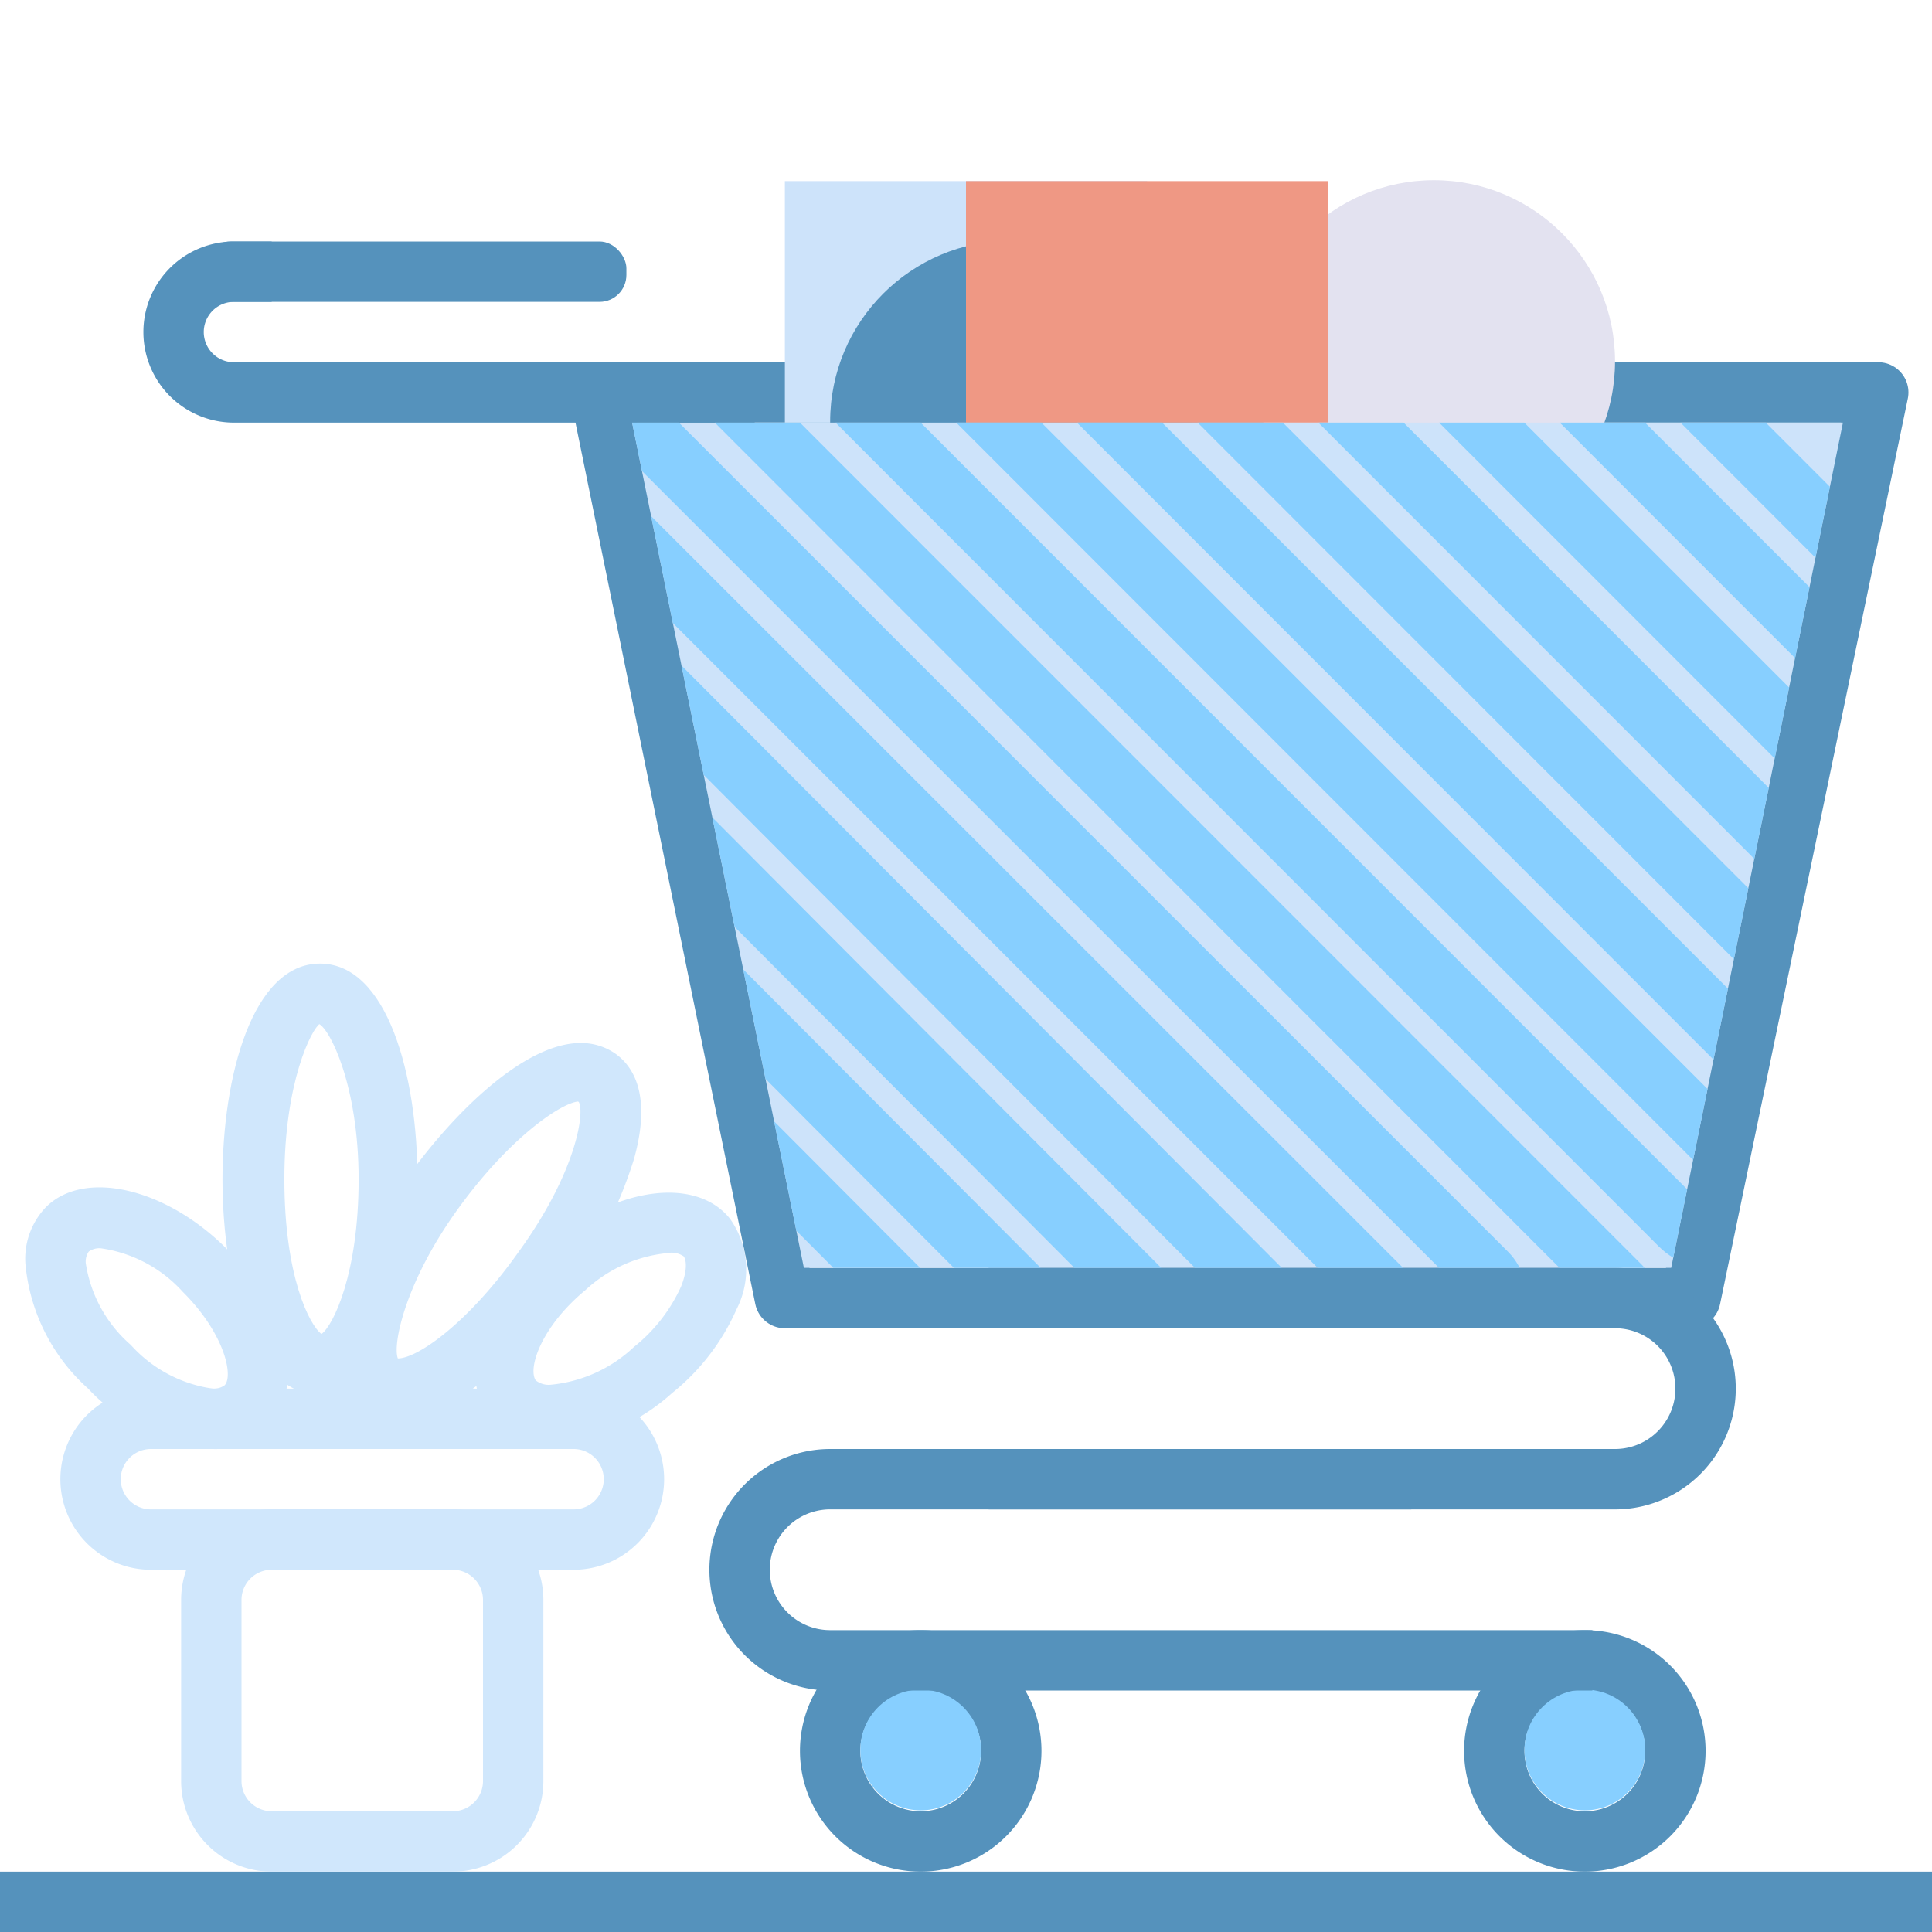 <svg id="shop" xmlns="http://www.w3.org/2000/svg" xmlns:xlink="http://www.w3.org/1999/xlink" width="64" height="64" viewBox="0 0 64 64"><defs><style>.cls-1,.cls-2{fill:none;}.cls-2{stroke:#5592bc;stroke-linecap:round;stroke-linejoin:round;stroke-width:2px;}.cls-3{fill:#d0e7fc;}.cls-4{fill:#cde3fa;}.cls-5{fill:#e3e2f0;}.cls-6{fill:#5592bc;}.cls-7{fill:#ef9884;}.cls-8{fill:#87cfff;}.cls-9{clip-path:url(#clip-path);}</style><clipPath id="clip-path"><polygon class="cls-1" points="26.63 42 20.94 14 61.05 14 55.36 42 26.63 42"/></clipPath></defs><title>shop</title><polygon class="cls-2" points="56 43 26 43 19.88 13 62.22 13 56 43"/><path class="cls-3" d="M18.27,47.84h0a2.55,2.55,0,0,1-2-.87c-1.18-1.42-.36-3.9,1.91-5.79s4.89-2.2,6-.81a2.89,2.89,0,0,1,.22,3,7.37,7.37,0,0,1-2.14,2.78A6.57,6.57,0,0,1,18.27,47.84Zm3.84-6.33a4.65,4.65,0,0,0-2.71,1.22c-1.51,1.25-1.92,2.63-1.65,3a.7.7,0,0,0,.51.14h0A4.65,4.65,0,0,0,21,44.62a5.42,5.42,0,0,0,1.56-2c.2-.5.19-.85.09-1A.71.71,0,0,0,22.11,41.51Z"/><rect class="cls-4" x="26" y="6" width="12" height="8"/><circle class="cls-5" cx="47.5" cy="11.97" r="6"/><circle class="cls-6" cx="33.5" cy="13.97" r="6"/><rect class="cls-7" x="32" y="6" width="12" height="8"/><path class="cls-6" d="M30.5,54a4,4,0,1,0,4,4A4,4,0,0,0,30.5,54Zm0,6a2,2,0,1,1,2-2A2,2,0,0,1,30.5,60Z"/><path class="cls-6" d="M52.5,54a4,4,0,1,0,4,4A4,4,0,0,0,52.5,54Zm0,6a2,2,0,1,1,2-2A2,2,0,0,1,52.5,60Z"/><circle class="cls-8" cx="52.5" cy="57.97" r="2"/><circle class="cls-8" cx="30.5" cy="57.97" r="2"/><polygon class="cls-4" points="26.63 42 20.94 14 61.05 14 55.36 42 26.63 42"/><path class="cls-6" d="M52.75,54H27.5a2,2,0,0,1,0-4H46.75V48H27.5a4,4,0,0,0,0,8H52.75Z"/><path class="cls-6" d="M32.75,50H53.5a4,4,0,0,0,0-8H32.75v2H53.5a2,2,0,0,1,0,4H32.75Z"/><rect class="cls-6" x="6.75" y="8" width="14" height="2" rx="0.89" ry="0.89"/><path class="cls-6" d="M9,8H7.75a3,3,0,0,0,0,6H25V12H7.75a1,1,0,0,1,0-2H9"/><g class="cls-9"><path class="cls-8" d="M36.46,48a1,1,0,0,1,0,1.44h0a1,1,0,0,1-1.44,0L14.53,28.88a1,1,0,0,1,0-1.44h0a1,1,0,0,1,1.44,0Z"/><path class="cls-8" d="M38.46,46a1,1,0,0,1,0,1.44h0a1,1,0,0,1-1.44,0L16.53,26.88a1,1,0,0,1,0-1.44h0a1,1,0,0,1,1.44,0Z"/><path class="cls-8" d="M40.46,44a1,1,0,0,1,0,1.44h0a1,1,0,0,1-1.44,0L18.53,24.88a1,1,0,0,1,0-1.44h0a1,1,0,0,1,1.44,0Z"/><path class="cls-8" d="M42.46,42a1,1,0,0,1,0,1.44h0a1,1,0,0,1-1.44,0L20.53,22.88a1,1,0,0,1,0-1.44h0a1,1,0,0,1,1.44,0Z"/><path class="cls-8" d="M46.89,42.41a1.26,1.26,0,0,1,.29,1.7h0a1.26,1.26,0,0,1-1.71-.29L17.56,15.91a1.26,1.26,0,0,1-.29-1.7h0a1.25,1.25,0,0,1,1.7.29Z"/><path class="cls-8" d="M49.95,41.46c.57.57.72,1.35.33,1.74h0c-.39.39-1.17.24-1.74-.33L19.6,13.94c-.57-.57-.71-1.35-.32-1.74h0c.39-.39,1.17-.25,1.74.33Z"/><path class="cls-8" d="M54.37,41.88c.62.62.8,1.43.41,1.82h0c-.39.39-1.21.21-1.83-.41L21.68,12c-.62-.62-.8-1.43-.41-1.82h0c.39-.39,1.2-.21,1.82.41Z"/><path class="cls-8" d="M56.37,39.88c.62.62.8,1.43.41,1.82h0c-.39.39-1.21.21-1.83-.41L23.68,10c-.62-.62-.8-1.43-.41-1.82h0c.39-.39,1.2-.21,1.82.41Z"/><path class="cls-8" d="M58.37,37.88c.62.62.8,1.43.41,1.82h0c-.39.39-1.21.21-1.83-.41L25.68,8c-.62-.62-.8-1.43-.41-1.82h0c.39-.39,1.2-.21,1.82.41Z"/><path class="cls-8" d="M60.37,35.88c.62.62.8,1.43.41,1.82h0c-.39.39-1.21.21-1.83-.41L27.68,6c-.62-.62-.8-1.43-.41-1.82h0c.39-.39,1.2-.21,1.82.41Z"/><path class="cls-8" d="M62.37,33.88c.62.62.8,1.43.41,1.82h0c-.39.39-1.21.21-1.83-.41L29.68,4c-.62-.62-.8-1.43-.41-1.82h0c.39-.39,1.2-.21,1.82.41Z"/><path class="cls-8" d="M64.37,31.88c.62.62.8,1.43.41,1.82h0c-.39.39-1.21.21-1.83-.41L31.68,2c-.62-.62-.8-1.43-.41-1.82h0c.39-.39,1.2-.21,1.82.41Z"/><path class="cls-8" d="M66.37,29.88c.62.62.8,1.43.41,1.82h0c-.39.39-1.21.21-1.83-.41L33.68,0c-.62-.62-.8-1.43-.41-1.82h0c.39-.39,1.2-.21,1.82.41Z"/><path class="cls-8" d="M68.37,27.88c.62.62.8,1.43.41,1.82h0c-.39.39-1.21.21-1.83-.41L35.68-2c-.62-.62-.8-1.43-.41-1.82h0c.39-.39,1.2-.21,1.82.41Z"/><path class="cls-8" d="M70.37,25.88c.62.62.8,1.43.41,1.82h0c-.39.39-1.21.21-1.83-.41L37.68-4c-.62-.62-.8-1.43-.41-1.82h0c.39-.39,1.2-.21,1.82.41Z"/></g><rect class="cls-6" y="62" width="64" height="2"/><path class="cls-3" d="M15,62H9a3,3,0,0,1-3-3V53a3,3,0,0,1,3-3h6a3,3,0,0,1,3,3v6A3,3,0,0,1,15,62ZM9,52a1,1,0,0,0-1,1v6a1,1,0,0,0,1,1h6a1,1,0,0,0,1-1V53a1,1,0,0,0-1-1Z"/><path class="cls-3" d="M10.6,46.21c-2.22,0-3.23-3.7-3.23-7.14s1-7.15,3.23-7.15,3.23,3.7,3.23,7.15S12.82,46.21,10.6,46.21Zm0-12.3c-.27.16-1.18,1.92-1.18,5.15s.84,4.85,1.23,5.13c.39-.28,1.23-2,1.23-5.12S10.92,34.06,10.55,33.91Z"/><path class="cls-3" d="M13.14,47.05A2,2,0,0,1,12,46.71a2,2,0,0,1-.81-1.38c-.26-1.52.65-4,2.36-6.4,1.44-2,3.79-4.38,5.69-4.38a2,2,0,0,1,1.14.35c.61.43,1.21,1.39.62,3.5a14.6,14.6,0,0,1-2.17,4.29C17.4,44.7,15,47.05,13.14,47.05Zm6-10.56c-.56.06-2.27,1.19-4,3.6S13,44.55,13.18,45c.65,0,2.33-1.17,4-3.53C19.09,38.84,19.38,36.84,19.17,36.5Z"/><path class="cls-3" d="M7.05,48a6.33,6.33,0,0,1-4.13-2A6.3,6.3,0,0,1,.84,41.85,2.47,2.47,0,0,1,1.51,40c1.25-1.27,3.93-.67,5.95,1.32S10.16,46,8.87,47.3A2.48,2.48,0,0,1,7.05,48ZM3.33,41.35a.61.61,0,0,0-.39.11.59.59,0,0,0-.1.38,4.47,4.47,0,0,0,1.49,2.71A4.49,4.49,0,0,0,7.05,46a.61.61,0,0,0,.39-.11c.3-.31,0-1.72-1.39-3.1A4.5,4.5,0,0,0,3.33,41.35Z"/><path class="cls-3" d="M19,52H5a3,3,0,0,1,0-6H19a3,3,0,0,1,0,6ZM5,48a1,1,0,0,0,0,2H19a1,1,0,0,0,0-2Z"/></svg>